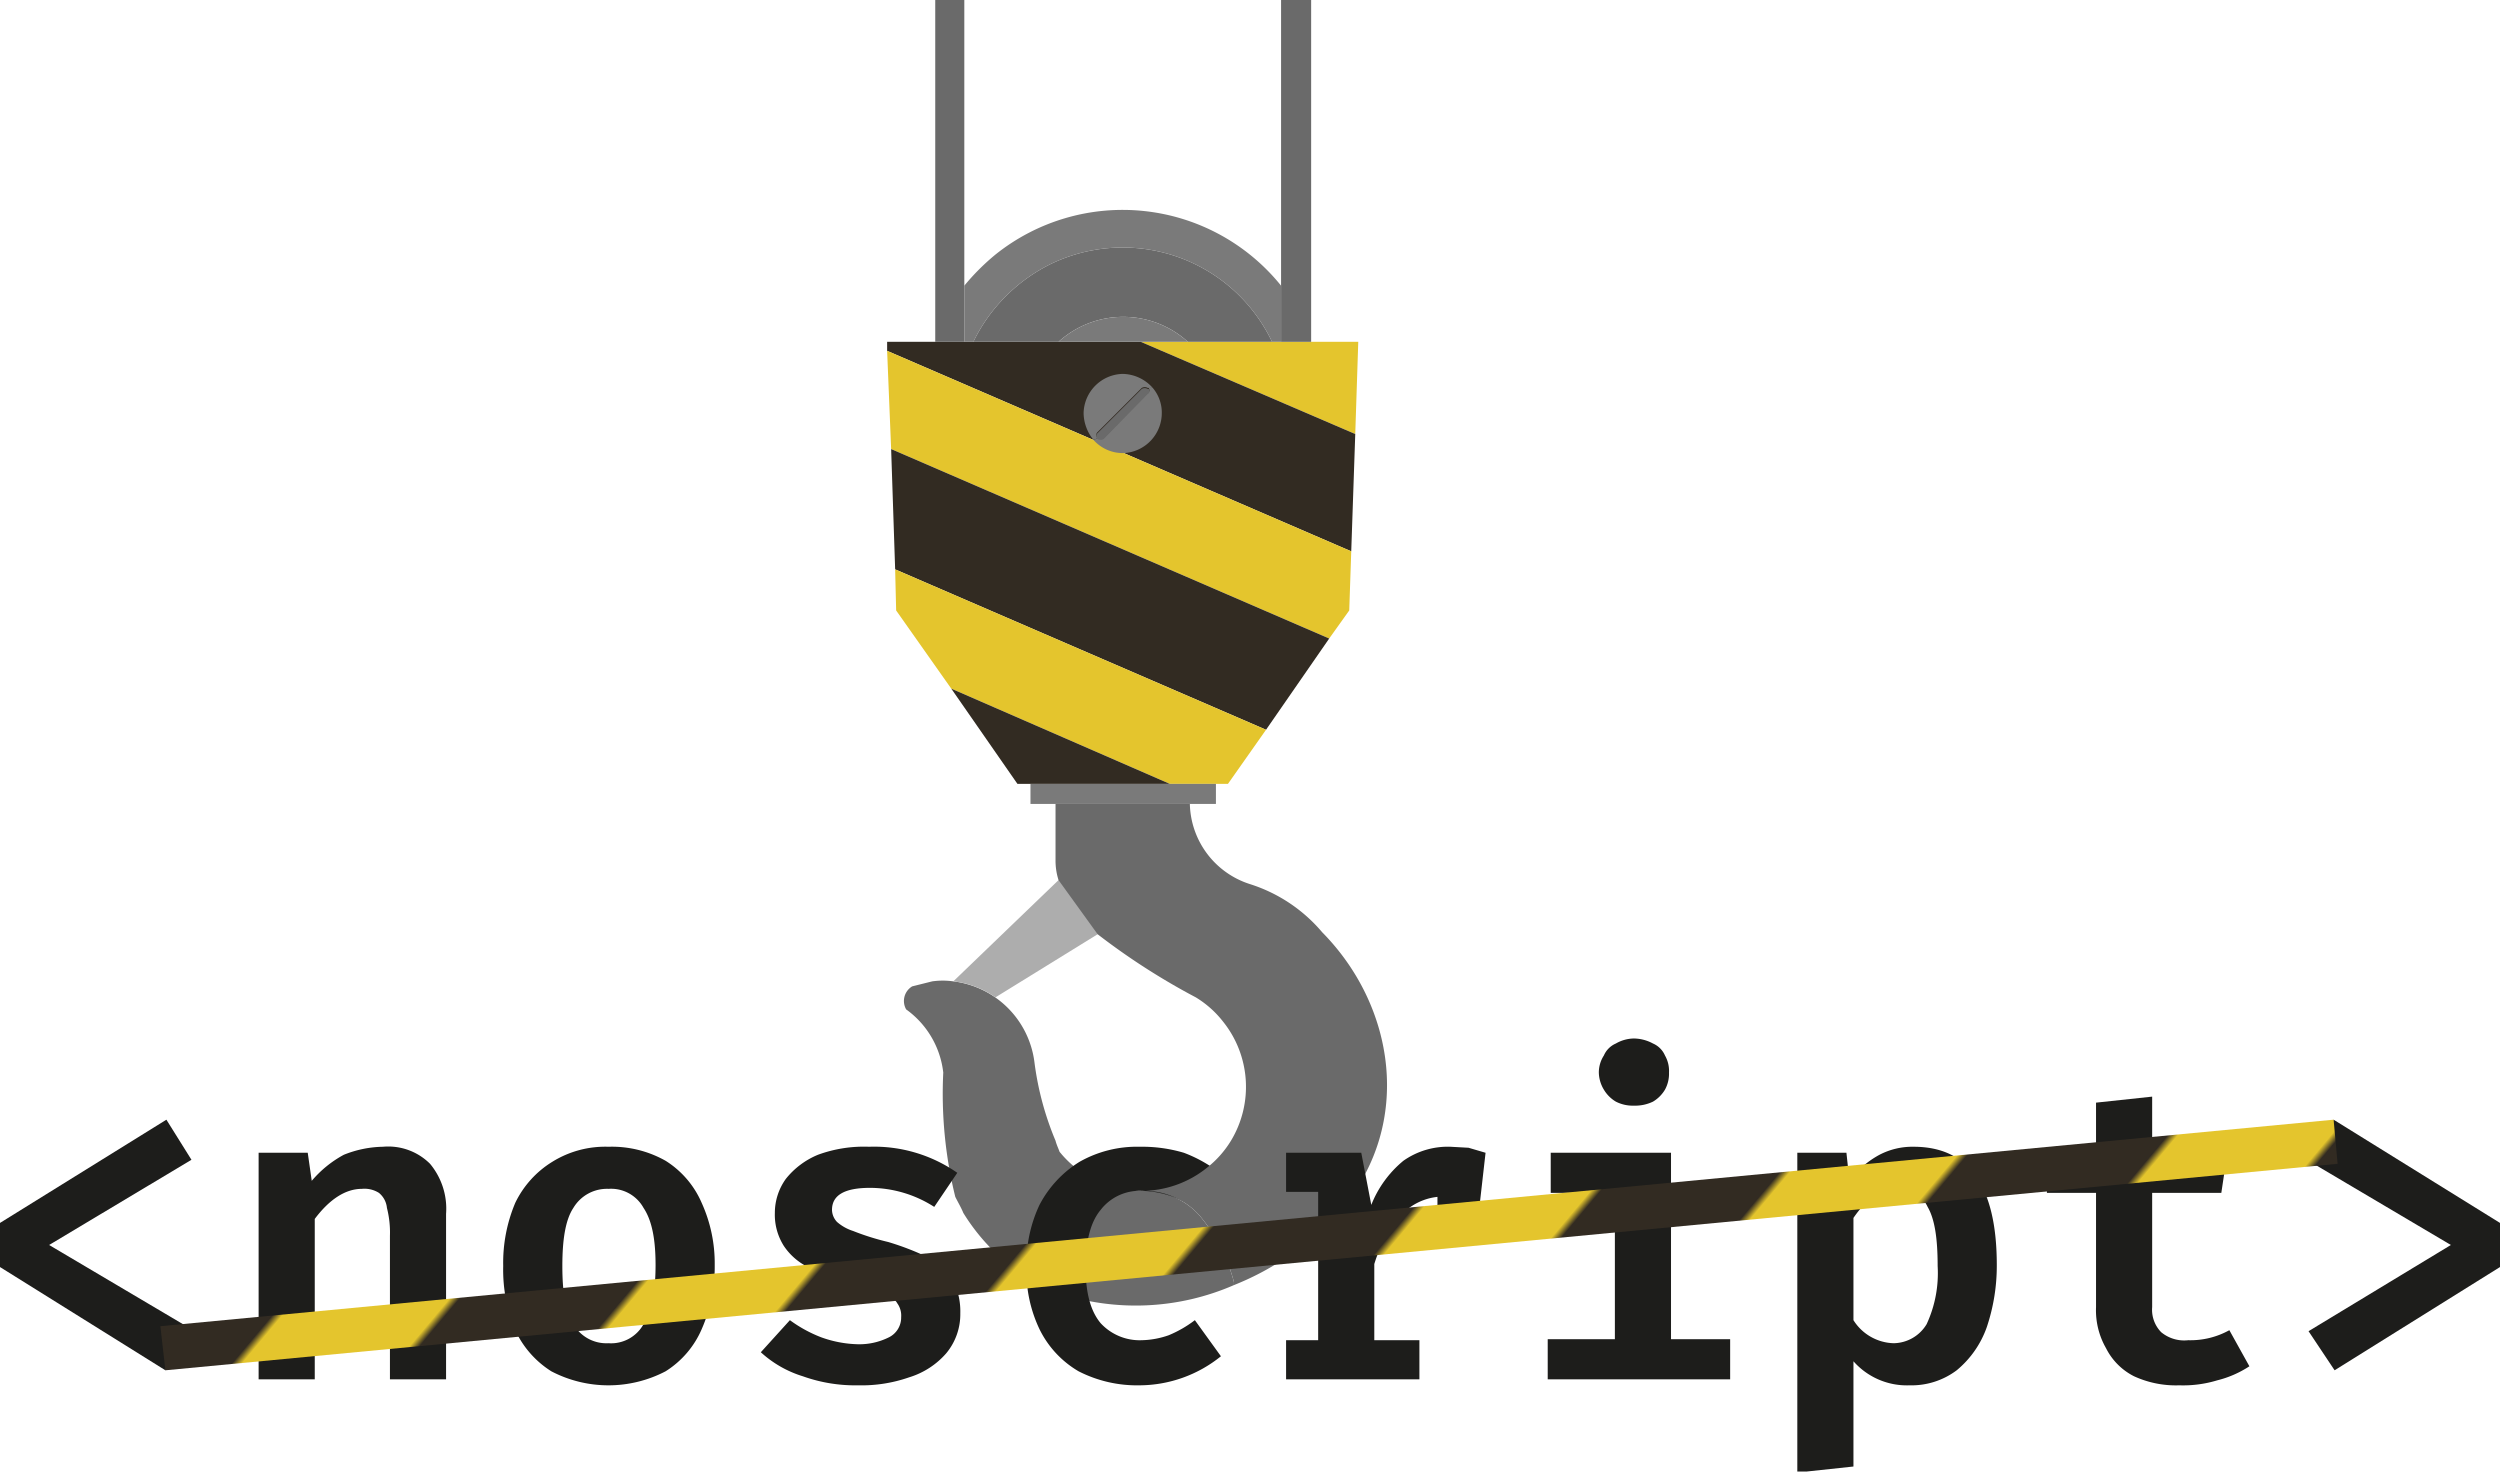 <svg xmlns="http://www.w3.org/2000/svg" xmlns:xlink="http://www.w3.org/1999/xlink" viewBox="0 0 249.4 146.8">
  <defs>
    <style>
      .c1 {
        fill: #e4c52d;
      }

      .c2 {
        fill: #322b22;
      }

      .c3 {
        fill: #6a6a6a;
      }

      .c4 {
        fill: #7a7a7a;
      }

      .c5 {
        fill: none;
      }

      .c6 {
        fill: #adadad;
      }

      .c7 {
        fill: #1d1d1b;
      }

      .c8 {
        fill: url(#linear-gradient);
      }
    </style>
    <linearGradient id="linear-gradient" x1="64.91" y1="74.09" x2="184.35" y2="174.31" gradientUnits="userSpaceOnUse">
      <stop offset="0.05" stop-color="#322b22"/>
      <stop offset="0.055" stop-color="#e4c52d"/>
      <stop offset="0.13" stop-color="#e4c52d"/>
      <stop offset="0.135" stop-color="#322b22"/>
      <stop offset="0.215" stop-color="#322b22"/>
      <stop offset="0.22" stop-color="#e4c52d"/>
      <stop offset="0.295" stop-color="#e4c52d"/>
      <stop offset="0.3" stop-color="#322b22"/>
      <stop offset="0.39" stop-color="#322b22"/>
      <stop offset="0.395" stop-color="#e4c52d"/>
      <stop offset="0.47" stop-color="#e4c52d"/>
      <stop offset="0.475" stop-color="#322b22"/>
      <stop offset="0.565" stop-color="#322b22"/>
      <stop offset="0.57" stop-color="#e4c52d"/>
      <stop offset="0.645" stop-color="#e4c52d"/>
      <stop offset="0.65" stop-color="#322b22"/>
      <stop offset="0.73" stop-color="#322b22"/>
      <stop offset="0.735" stop-color="#e4c52d"/>
      <stop offset="0.81" stop-color="#e4c52d"/>
      <stop offset="0.815" stop-color="#322b22"/>
      <stop offset="0.905" stop-color="#322b22"/>
      <stop offset="0.91" stop-color="#e4c52d"/>
      <stop offset="0.985" stop-color="#e4c52d"/>
      <stop offset="0.99" stop-color="#322b22"/>
    </linearGradient>
  </defs>
  <g>
    <polygon class="c1" points="135.5 34.1 135.2 43.3 113.8 34.1 118.5 34.1 126.9 34.1 127.8 34.1 130.8 34.1 135.5 34.1"/>
    <polygon class="c2" points="135.2 43.3 134.8 55 88.5 35 88.5 34.1 93.3 34.1 96.2 34.1 97.1 34.1 105.6 34.1 112 34.1 113.8 34.1 135.2 43.3"/>
    <polygon class="c1" points="134.8 55 134.6 60.9 132.6 63.7 88.9 44.8 88.9 44.8 88.5 35 109.1 43.9 134.8 55"/>
    <polygon class="c2" points="132.6 63.7 126.3 72.8 89.3 56.8 88.9 44.8 88.9 44.8 132.6 63.7"/>
    <polygon class="c3" points="130.8 0 130.8 34.1 127.8 34.1 127.8 28.5 127.8 0 130.8 0"/>
    <path class="c4" d="M127.8,28.5v5.6h-.9a16.5,16.5,0,0,0-22-7.8,16.9,16.9,0,0,0-7.8,7.8h-.9V28.5a22.7,22.7,0,0,1,3.1-3.1A20.3,20.3,0,0,1,127.8,28.5Z"/>
    <path class="c3" d="M126.9,34.1h-8.4a9.6,9.6,0,0,0-12.9,0H97.1a16.9,16.9,0,0,1,7.8-7.8A16.5,16.5,0,0,1,126.9,34.1Z"/>
    <polygon class="c1" points="126.3 72.8 122.5 78.2 121.3 78.2 116.7 78.2 94.9 68.7 89.4 60.9 89.3 56.8 126.3 72.8"/>
    <polygon class="c4" points="121.3 78.2 121.3 80.2 118.7 80.2 112 80.2 105.3 80.2 102.8 80.2 102.8 78.2 116.7 78.2 121.3 78.2"/>
    <path class="c4" d="M118.5,34.1H105.6A9.6,9.6,0,0,1,118.5,34.1Z"/>
    <polygon class="c2" points="116.7 78.2 102.8 78.2 101.5 78.2 94.9 68.7 116.7 78.2"/>
    <path class="c4" d="M115,38.7a3.8,3.8,0,0,1,.9,2.5,4,4,0,0,1-3.8,4H112a3.9,3.9,0,0,1-2.9-1.3h0l.4-.2h0a.6.6,0,0,0,.6,0l4.4-4.5c.2-.1.2-.3.1-.5Z"/>
    <path class="c4" d="M115,38.7h-.5a.6.6,0,0,0-.6,0l-4.4,4.4a.4.4,0,0,0,0,.6l-.4.2a4.3,4.3,0,0,1-1-2.7,4,4,0,0,1,3.9-3.9A4.1,4.1,0,0,1,115,38.7Z"/>
    <path class="c3" d="M114.6,38.8c.1.2.1.4-.1.5l-4.4,4.5a.6.6,0,0,1-.6,0h0a.4.4,0,0,1,0-.6l4.4-4.4a.6.6,0,0,1,.6,0Z"/>
    <polygon class="c3" points="96.2 28.5 96.2 34.1 93.3 34.1 93.3 0 96.2 0 96.2 28.5"/>
    <path class="c5" d="M113.8,118.8Z"/>
    <path class="c3" d="M123.1,127.9a17.1,17.1,0,0,0-3.4-6.6,7.4,7.4,0,0,0-5.9-2.5h-.1a10.5,10.5,0,0,1-8-3.9c-.1-.3-.3-.7-.4-1.1a30,30,0,0,1-2.1-7.8,9.3,9.3,0,0,0-8.1-8.1,7.4,7.4,0,0,0-2.1,0l-2,.5a1.7,1.7,0,0,0-.6,2.3,9,9,0,0,1,3.7,6.3,42.9,42.9,0,0,0,1.2,12.4c.3.6.6,1.1.8,1.6a20.3,20.3,0,0,0,7.8,7.3l1.7.7a24.5,24.5,0,0,0,17.5-.8Z"/>
    <path class="c6" d="M116.6,83.5a5.8,5.8,0,0,1-1.1,8.1,5.6,5.6,0,0,1-3.8.8,3.4,3.4,0,0,0-1.7.5l-.5.3L99.3,99.5h0a9,9,0,0,0-4.2-1.6l10.5-10.1.2-.2a2.7,2.7,0,0,0,.9-1.5,6.2,6.2,0,0,1,1.8-3.6A5.8,5.8,0,0,1,116.6,83.5Zm-1.3,2.3a1.6,1.6,0,0,0-.6-1.3,1.8,1.8,0,0,0-1-.4,1.8,1.8,0,0,0-1.7,1.7,1.5,1.5,0,0,0,1.7,1.6A1.6,1.6,0,0,0,115.3,85.8Z"/>
    <path class="c4" d="M114.7,84.5a1.6,1.6,0,0,1,.6,1.3,1.6,1.6,0,0,1-1.6,1.6,1.7,1.7,0,0,1-1.4-.6h.6l1.7-1.7c.1,0,.1-.1,0-.2h-.1Z"/>
    <path class="c4" d="M114.7,84.5l-.2.3h-.1l-1.7,1.7c-.1.1-.1.2,0,.2h-.4a1.7,1.7,0,0,1-.3-1,1.8,1.8,0,0,1,1.7-1.7A1.8,1.8,0,0,1,114.7,84.5Z"/>
    <path class="c3" d="M114.6,84.8c.1.1.1.2,0,.2l-1.7,1.7h-.2c-.1,0-.1-.1,0-.2l1.7-1.7h.2Z"/>
    <path class="c7" d="M0,122l16.6-10.3,2.5,4L4.9,124.2l14.2,8.4-2.6,4.1L0,126.4Z"/>
    <path class="c7" d="M25.8,137.6V115h4.9l.4,2.8a11.1,11.1,0,0,1,3.2-2.6,10.9,10.9,0,0,1,3.9-.8,5.9,5.9,0,0,1,4.7,1.7,7,7,0,0,1,1.6,5v16.5H38.9V123.3a9.9,9.9,0,0,0-.3-2.8,2.2,2.2,0,0,0-.8-1.5,2.7,2.7,0,0,0-1.7-.4c-1.6,0-3.2,1-4.7,3v16Z"/>
    <path class="c7" d="M66.4,115.8A9.3,9.3,0,0,1,70,120a14.6,14.6,0,0,1,1.3,6.2,15.5,15.5,0,0,1-1.3,6.4,9.3,9.3,0,0,1-3.6,4.2,12.3,12.3,0,0,1-11.4,0,9.6,9.6,0,0,1-3.6-4.1,15.6,15.6,0,0,1-1.2-6.4,15.4,15.4,0,0,1,1.2-6.3,9.8,9.8,0,0,1,3.7-4.1,10,10,0,0,1,5.6-1.5A10.9,10.9,0,0,1,66.4,115.8Zm-9.2,4.7c-.8,1.2-1.1,3.2-1.1,5.8s.3,4.6,1.1,5.8a3.8,3.8,0,0,0,3.5,1.9,3.7,3.7,0,0,0,3.5-1.9c.8-1.2,1.2-3.2,1.2-5.9s-.4-4.5-1.2-5.7a3.7,3.7,0,0,0-3.5-1.9A3.9,3.9,0,0,0,57.2,120.5Z"/>
    <path class="c7" d="M88.7,133.4a2.2,2.2,0,0,0,1.2-2,2.1,2.1,0,0,0-.4-1.4c-.2-.4-.8-.7-1.5-1.1a30.3,30.3,0,0,0-3.5-1.1,24.9,24.9,0,0,1-3.9-1.4,6.2,6.2,0,0,1-2.4-2.1,5.8,5.8,0,0,1-.9-3.3,5.8,5.8,0,0,1,1.1-3.4,8,8,0,0,1,3.2-2.4,13.3,13.3,0,0,1,5.1-.8,14.5,14.5,0,0,1,8.8,2.6l-2.3,3.4a11.9,11.9,0,0,0-6.4-1.9c-2.5,0-3.8.7-3.8,2.2a1.8,1.8,0,0,0,.5,1.2,4.5,4.5,0,0,0,1.6.9,24.9,24.9,0,0,0,3.5,1.1,26.8,26.8,0,0,1,3.9,1.5,6.7,6.7,0,0,1,2.5,2.2,6.8,6.8,0,0,1,.8,3.4,6.1,6.1,0,0,1-1.4,4,8,8,0,0,1-3.7,2.4,14.4,14.4,0,0,1-5.1.8,15.5,15.5,0,0,1-5.5-.9,11,11,0,0,1-4.2-2.4l2.9-3.2a13.4,13.4,0,0,0,3.1,1.7,11.5,11.5,0,0,0,3.6.7A6.6,6.6,0,0,0,88.7,133.4Z"/>
    <path class="c7" d="M116.6,133.2a11.6,11.6,0,0,0,2.6-1.5l2.6,3.6a13,13,0,0,1-8.1,2.9,12.8,12.8,0,0,1-6.1-1.4,9.9,9.9,0,0,1-3.9-4.2,13.5,13.5,0,0,1-1.3-6.2,13.8,13.8,0,0,1,1.3-6.2,11.1,11.1,0,0,1,4-4.3,11.6,11.6,0,0,1,6-1.5,14.6,14.6,0,0,1,4.4.6,13.6,13.6,0,0,1,3.7,2.1l-2.5,3.5a9.7,9.7,0,0,0-5.4-1.8,4.9,4.9,0,0,0-4.1,1.9q-1.5,1.8-1.5,5.7c0,2.6.5,4.4,1.5,5.6a5.3,5.3,0,0,0,4.1,1.7A8.6,8.6,0,0,0,116.6,133.2Z"/>
    <path class="c7" d="M154.7,115h12v18.6h5.9v4H154.4v-4h6.7V119h-6.4Zm10.2-10.9a2.3,2.3,0,0,1,1.2,1.2,3.1,3.1,0,0,1,.4,1.7,3.3,3.3,0,0,1-.4,1.7,3.4,3.4,0,0,1-1.2,1.2,4.1,4.1,0,0,1-1.9.4,3.7,3.7,0,0,1-1.8-.4,3.4,3.4,0,0,1-1.2-1.2,3.4,3.4,0,0,1-.5-1.7,3.1,3.1,0,0,1,.5-1.7,2.3,2.3,0,0,1,1.2-1.2,3.7,3.7,0,0,1,1.8-.5A4.1,4.1,0,0,1,164.9,104.1Z"/>
    <path class="c7" d="M199.2,126.2a19.2,19.2,0,0,1-1,6.2,9.8,9.8,0,0,1-3,4.3,7.5,7.5,0,0,1-4.7,1.5,7.1,7.1,0,0,1-5.6-2.4v10.5l-5.6.6V115h4.9l.3,2.8a9.1,9.1,0,0,1,3-2.6,7.1,7.1,0,0,1,3.4-.8C196.4,114.4,199.2,118.3,199.2,126.2Zm-14.3-4.7v10.2a4.9,4.9,0,0,0,4,2.3,3.9,3.9,0,0,0,3.3-1.9,12.1,12.1,0,0,0,1.1-5.8c0-2.8-.3-4.7-1-5.9a3.1,3.1,0,0,0-3-1.8C187.6,118.6,186.2,119.6,184.9,121.5Z"/>
    <path class="c7" d="M224.4,136.3a10.4,10.4,0,0,1-3.2,1.4,11.7,11.7,0,0,1-3.8.5,10,10,0,0,1-4.5-.9,6.3,6.3,0,0,1-2.8-2.8,7.6,7.6,0,0,1-1-4.1V119h-4.9v-4h4.9v-5l5.6-.6V115h7.5l-.6,4h-6.9v11.4a3.2,3.2,0,0,0,.9,2.5,3.6,3.6,0,0,0,2.7.8,8,8,0,0,0,4.1-1Z"/>
    <path class="c7" d="M230.3,115.8l2.5-4.1L249.4,122v4.4l-16.5,10.3-2.6-3.9,14.2-8.6Z"/>
    <path class="c3" d="M131.9,93a15.6,15.6,0,0,0-7.2-4.8,8.6,8.6,0,0,1-6-8H105.3v5.6a6.4,6.4,0,0,0,.3,2l3.9,5.4a68,68,0,0,0,9.8,6.3,10.1,10.1,0,0,1,2.7,2.4,10.4,10.4,0,0,1,.8,11.9,10.1,10.1,0,0,1-2.4,2.7,10.4,10.4,0,0,1-6.6,2.3,7.4,7.4,0,0,1,5.9,2.5,17.1,17.1,0,0,1,3.4,6.6v.3a27.7,27.7,0,0,0,9.5-6.3l1.4-1.5C140.9,112,139.2,100.4,131.9,93Z"/>
    <path class="c7" d="M146.5,114.5l1.7.5-1,8.8h-3.8v-4.4a5.8,5.8,0,0,0-3.7,1.9,13.6,13.6,0,0,0-2.6,4.8v7.6h4.5v3.9H128.3v-3.9h3.2V118.9h-3.2V115h7.5l1,5.2a10.9,10.9,0,0,1,3.2-4.4,7.7,7.7,0,0,1,4.7-1.4Z"/>
    <path class="c8" d="M233.2,116.1,16.5,136.7l-.5-4.4,216.8-20.6Z"/>
  </g>
</svg>
